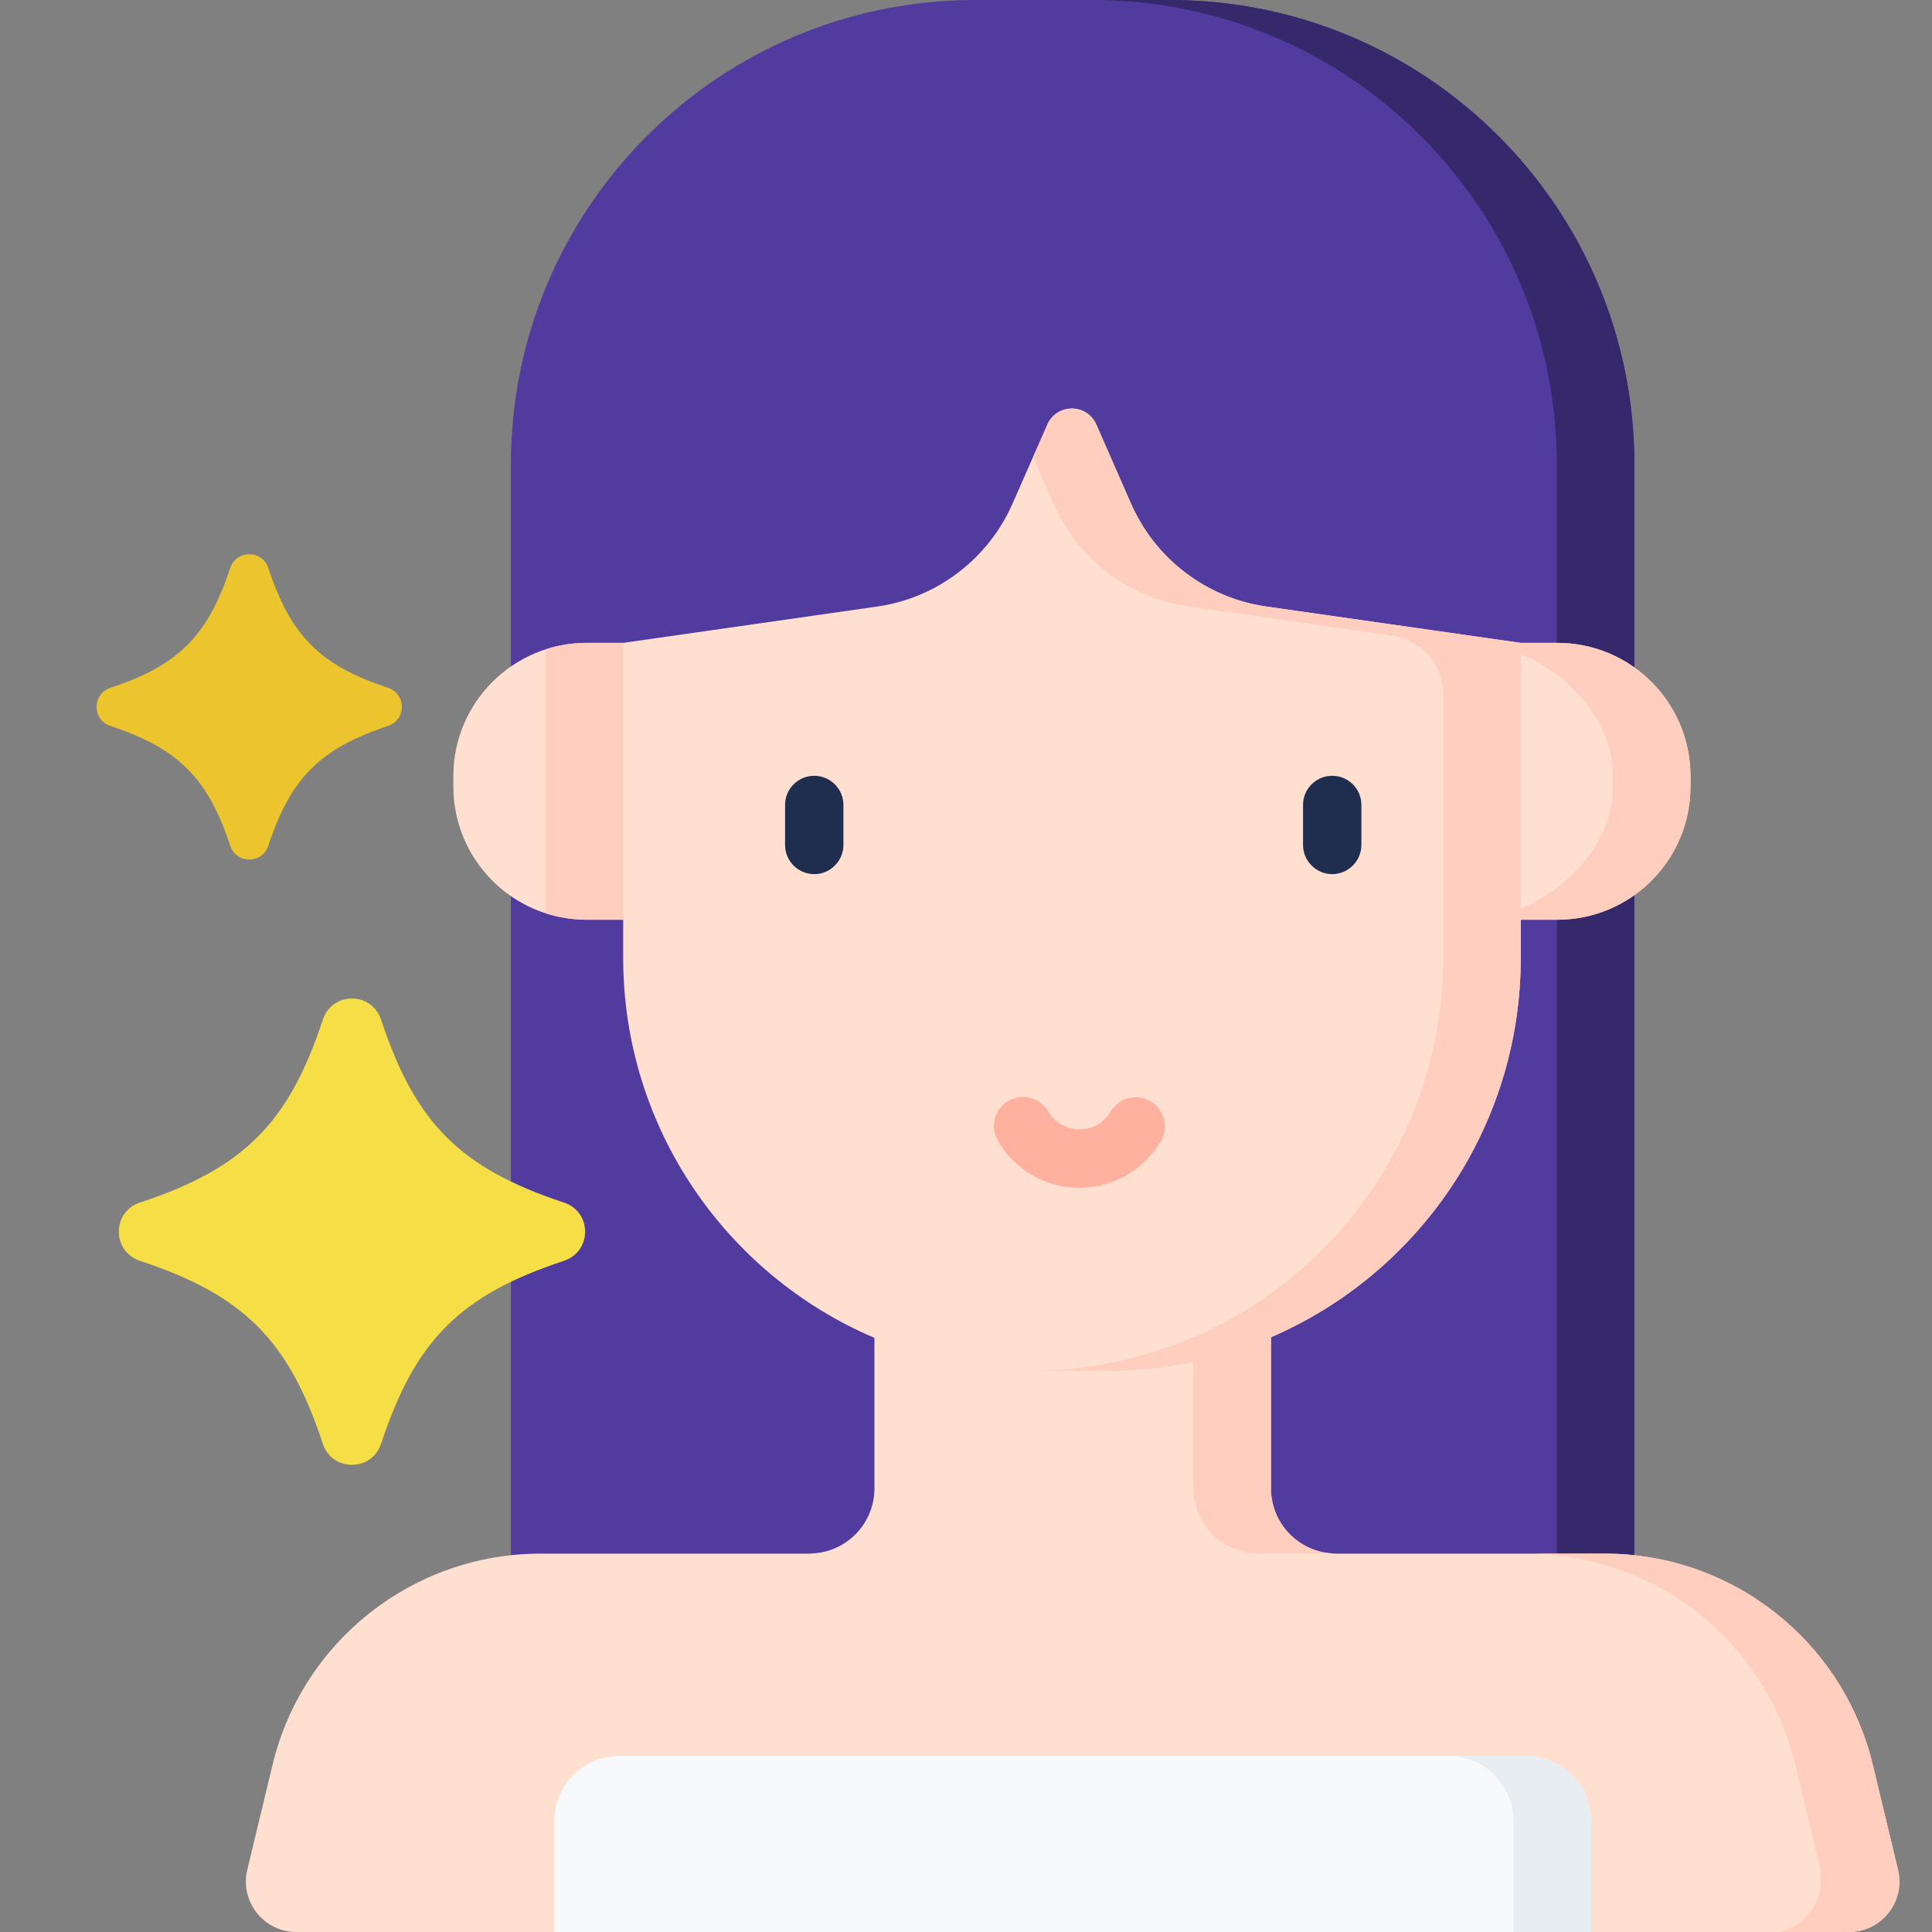 <svg width="20" height="20" viewBox="0 0 20 20" fill="none" xmlns="http://www.w3.org/2000/svg">
<rect x="0" y="0" width="20" height="20" fill="#808080" stroke="none"/>
<path d="M16.919 4.806V17.144H5.289V4.806C5.289 2.152 7.441 0 10.095 0H12.114C14.768 0 16.919 2.152 16.919 4.806Z" fill="#513B9F"/>
<path d="M12.114 0H11.311C13.965 0 16.116 2.152 16.116 4.806V17.144H16.919V4.806C16.919 2.152 14.768 0 12.114 0Z" fill="#35296C"/>
<path d="M17.5 8.035V8.141C17.5 8.903 16.883 9.521 16.121 9.521H15.743L15.717 9.418L15.384 8.084L15.717 6.758L15.743 6.655H16.121C16.883 6.655 17.5 7.273 17.5 8.035Z" fill="#FFDFCF"/>
<path d="M17.5 8.035V8.141C17.5 8.903 16.883 9.521 16.121 9.521H15.743L15.717 9.418C16.233 9.212 16.697 8.718 16.697 8.141V8.035C16.697 7.458 16.233 6.964 15.717 6.758L15.743 6.655H16.121C16.883 6.655 17.5 7.273 17.5 8.035Z" fill="#FFCEBF"/>
<path d="M6.45 9.521H6.073C5.311 9.521 4.693 8.903 4.693 8.141V8.035C4.693 7.273 5.311 6.655 6.073 6.655H6.45L6.818 8.088L6.45 9.521Z" fill="#FFDFCF"/>
<path d="M6.073 6.655C5.924 6.655 5.781 6.679 5.648 6.722V9.454C5.785 9.498 5.928 9.521 6.073 9.521H6.45L6.818 8.088L6.45 6.655H6.073V6.655Z" fill="#FFCEBF"/>
<path d="M19.14 20H16.471L11.104 19.555L5.737 20H3.068C2.73 20 2.481 19.684 2.56 19.355L2.821 18.271C3.129 16.987 4.277 16.083 5.597 16.083H16.611C17.931 16.083 19.079 16.987 19.387 18.271L19.648 19.355C19.727 19.684 19.478 20 19.14 20Z" fill="#FFDFCF"/>
<path d="M5.838 13.052C4.764 13.407 4.3 13.871 3.945 14.945C3.848 15.237 3.438 15.237 3.342 14.945C2.987 13.871 2.522 13.407 1.449 13.052C1.157 12.955 1.157 12.545 1.449 12.449C2.522 12.093 2.987 11.629 3.342 10.556C3.438 10.263 3.848 10.263 3.945 10.556C4.3 11.629 4.764 12.093 5.838 12.449C6.13 12.545 6.13 12.955 5.838 13.052Z" fill="#F5DE46"/>
<path d="M4.017 7.515C3.314 7.748 3.01 8.052 2.778 8.754C2.714 8.946 2.446 8.946 2.383 8.754C2.15 8.052 1.846 7.748 1.143 7.515C0.952 7.452 0.952 7.184 1.143 7.12C1.846 6.888 2.15 6.584 2.383 5.881C2.446 5.69 2.714 5.69 2.778 5.881C3.01 6.584 3.314 6.888 4.017 7.12C4.208 7.184 4.208 7.452 4.017 7.515Z" fill="#ECC52E"/>
<path d="M19.388 18.271C19.079 16.987 17.931 16.083 16.611 16.083H15.808C17.128 16.083 18.276 16.987 18.585 18.271L18.836 19.318C18.91 19.625 18.718 19.932 18.409 20H19.14C19.478 20 19.727 19.684 19.648 19.355L19.388 18.271Z" fill="#FFCEBF"/>
<path d="M13.831 16.082C13.459 16.082 13.157 15.78 13.157 15.408V13.359H9.052V15.408C9.052 15.78 8.75 16.082 8.377 16.082L11.104 16.413L13.831 16.082Z" fill="#FFDFCF"/>
<path d="M13.157 15.408V13.359H12.354V15.408C12.354 15.78 12.656 16.082 13.028 16.082H13.831C13.459 16.082 13.157 15.78 13.157 15.408Z" fill="#FFCEBF"/>
<path d="M15.743 6.655V9.913C15.743 11.674 14.678 13.187 13.157 13.843C12.638 14.067 12.065 14.191 11.464 14.191H10.729C10.133 14.191 9.566 14.069 9.051 13.849C7.522 13.197 6.451 11.68 6.451 9.913V6.655L9.079 6.279C9.384 6.236 9.672 6.115 9.917 5.929C10.162 5.743 10.356 5.498 10.48 5.217L10.843 4.394C10.94 4.174 11.252 4.174 11.349 4.395L11.708 5.213C11.832 5.495 12.025 5.742 12.271 5.928C12.516 6.115 12.805 6.236 13.111 6.279L15.743 6.655Z" fill="#FFDFCF"/>
<path d="M13.111 6.279C12.805 6.236 12.516 6.115 12.271 5.928C12.025 5.742 11.832 5.495 11.708 5.213L11.349 4.395C11.252 4.174 10.94 4.174 10.843 4.394L10.694 4.732L10.905 5.213C11.029 5.495 11.222 5.742 11.468 5.928C11.713 6.115 12.002 6.236 12.308 6.279L14.416 6.58C14.562 6.601 14.694 6.674 14.791 6.784C14.887 6.895 14.94 7.037 14.94 7.184V9.913C14.94 11.674 13.875 13.187 12.354 13.843C11.844 14.062 11.284 14.186 10.695 14.19C10.706 14.19 10.717 14.191 10.729 14.191H11.464C12.065 14.191 12.638 14.067 13.157 13.843C14.678 13.187 15.743 11.674 15.743 9.913V6.655L13.111 6.279Z" fill="#FFCEBF"/>
<path d="M16.471 18.852V20H5.737V18.852C5.737 18.479 6.039 18.177 6.412 18.177H15.796C16.169 18.177 16.471 18.479 16.471 18.852Z" fill="#F7F9FA"/>
<path d="M15.796 18.177H14.993C15.366 18.177 15.668 18.479 15.668 18.852V20H16.471V18.852C16.471 18.479 16.169 18.177 15.796 18.177Z" fill="#E8EDF2"/>
<path d="M11.174 12.296C10.914 12.296 10.668 12.194 10.484 12.01C10.423 11.95 10.371 11.882 10.329 11.807C10.289 11.738 10.278 11.656 10.299 11.578C10.32 11.501 10.37 11.435 10.44 11.395C10.474 11.376 10.512 11.363 10.551 11.358C10.591 11.352 10.631 11.355 10.669 11.366C10.707 11.376 10.743 11.394 10.774 11.418C10.806 11.442 10.832 11.472 10.852 11.507C10.868 11.535 10.888 11.56 10.911 11.583C10.945 11.618 10.986 11.646 11.031 11.664C11.077 11.683 11.125 11.693 11.174 11.692C11.24 11.692 11.304 11.675 11.361 11.642C11.417 11.609 11.464 11.562 11.497 11.506C11.538 11.438 11.604 11.388 11.681 11.368C11.758 11.348 11.839 11.36 11.908 11.399C11.976 11.439 12.027 11.504 12.048 11.581C12.069 11.657 12.059 11.739 12.02 11.808C11.846 12.109 11.521 12.296 11.174 12.296Z" fill="#FFB09E"/>
<path d="M13.791 9.049C13.711 9.049 13.634 9.017 13.578 8.96C13.521 8.904 13.489 8.827 13.489 8.747V8.332C13.489 8.166 13.624 8.031 13.791 8.031C13.958 8.031 14.093 8.166 14.093 8.332V8.747C14.093 8.827 14.061 8.904 14.004 8.96C13.948 9.017 13.871 9.049 13.791 9.049ZM8.429 9.049C8.349 9.049 8.272 9.017 8.215 8.96C8.159 8.904 8.127 8.827 8.127 8.747V8.332C8.127 8.166 8.262 8.031 8.429 8.031C8.595 8.031 8.731 8.166 8.731 8.332V8.747C8.731 8.827 8.699 8.904 8.642 8.96C8.586 9.017 8.509 9.049 8.429 9.049Z" fill="#1F2D4F"/>
</svg>
